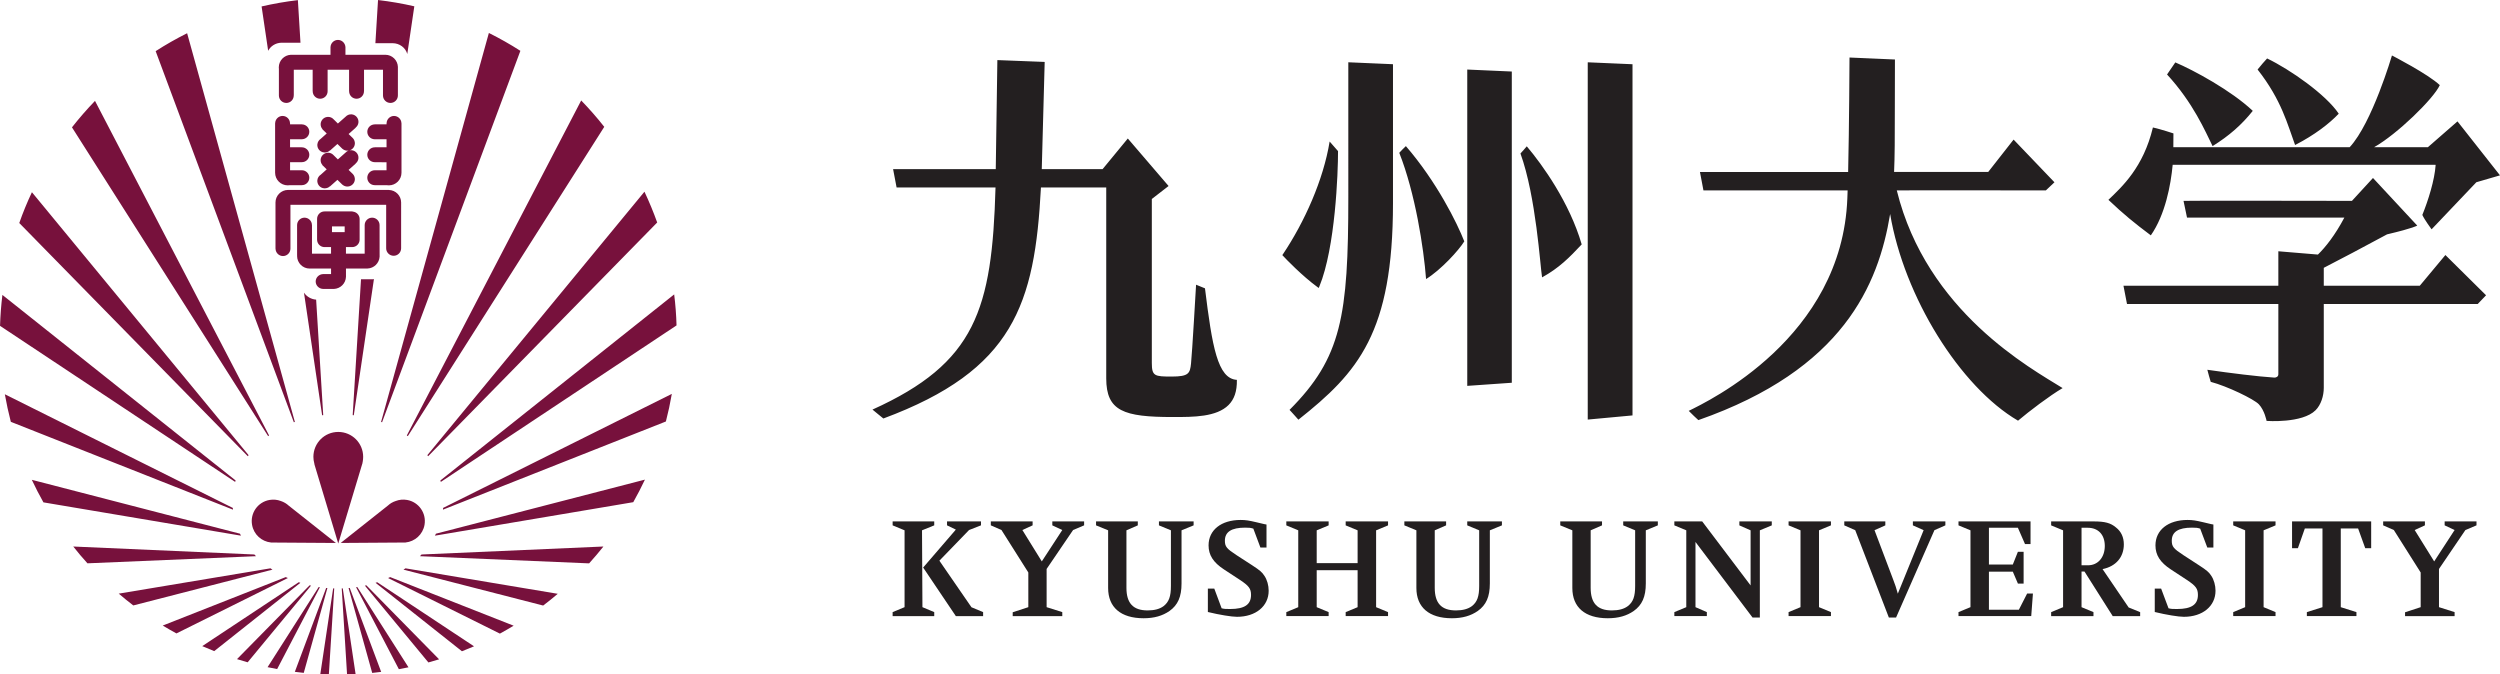 <svg height="55.844pt" viewBox="0 0 207 55.844" width="207pt" xmlns="http://www.w3.org/2000/svg" xmlns:xlink="http://www.w3.org/1999/xlink"><clipPath id="a"><path d="m200.691 267h56.309v56h-56.309zm0 0"/></clipPath><g clip-path="url(#a)" transform="translate(-200.692 -267.109)"><path d="m232.816 308.965c.082-.074.172-.145.273-.207.125-.074.254-.129.375-.168.285-.109.609-.145.934-.086.969.172 1.613 1.094 1.445 2.062-.145.805-.801 1.383-1.574 1.461v.004h-.02c-.098.008-.199.008-.301 0l-5.047.035zm-4.312 3.102-5.051-.035c-.102.008-.203.008-.301 0h-.019v-.004c-.773-.078-1.43-.656-1.57-1.461-.172-.969.473-1.891 1.441-2.062.328-.059.648-.023.938.086.117.039.246.094.367.168.105.062.195.133.277.207zm2.199-6.633h.008l-2.012 6.68-1.965-6.531-.019-.109c-.047-.172-.074-.352-.074-.539 0-1.141.922-2.062 2.059-2.062 1.141 0 2.062.922 2.062 2.062 0 .125-.012.246-.031.367-.008.047-.016.094-.027.133m1.07-34.75.219-3.574c1.02.121 2.023.293 3.004.52l-.582 3.949c-.141-.516-.633-.895-1.219-.895-.004 0-.008 0-.016 0zm-4.906 21.234.586 9.562c-.031.004-.059.008-.09.012l-1.504-10.152c.227.328.59.547 1.008.578m-3.973-20.605-.543-3.672c.98-.227 1.984-.402 3.004-.523l.215 3.527h-1.59c-.48.016-.887.285-1.086.668m8.758 18.906-1.668 11.273c-.031-.004-.059-.008-.09-.012l.688-11.25h.977c.031-.004.062-.008.094-.012m-18.074-18.875c.84-.543 1.711-1.035 2.605-1.484l8.922 32.184c-.031.008-.059.019-.086.027zm-5.023 4.117 14.414 27.703c-.023.019-.051.039-.078.055l-16.242-25.566c.598-.762 1.234-1.492 1.906-2.191m-5.223 7.562 17.941 21.773c-.023.027-.047.055-.066.086l-18.922-19.309c.305-.871.656-1.723 1.047-2.551m-2.445 8.504 19.309 15.363c-.012.043-.027.082-.035.121l-19.469-12.922c.027-.863.094-1.723.195-2.562m.203 8.227 18.875 9.41c.004.051.012.098.016.145l-18.395-7.273c-.195-.75-.359-1.512-.496-2.281m2.234 7.082 17.234 4.461c.027.055.055.109.082.164l-16.355-2.758c-.344-.609-.664-1.234-.961-1.867m3.43 5.523 14.996.66c.043.047.09.094.137.141l-13.957.59c-.406-.449-.801-.91-1.176-1.391m16.328 1.805c.055.039.113.074.168.109l-11.523 2.965c-.41-.312-.812-.641-1.207-.977zm1.266.727c.059.023.117.055.176.078l-9.227 4.586c-.383-.211-.762-.426-1.133-.652zm1.074.426c.047.016.094.027.137.047l-7.133 5.656c-.332-.133-.664-.27-.992-.414zm.902.254c.039.012.078.019.117.027l-5.246 6.348c-.297-.082-.59-.168-.883-.262zm.75.145c.031.004.066.008.102.012l-3.539 6.777c-.266-.047-.531-.098-.793-.156zm.621.074c.035.004.066.008.102.008l-1.957 7.023c-.25-.027-.496-.055-.738-.086zm.578.039h.09l-.445 7.125c-.234-.008-.469-.016-.707-.031zm1.859 7.098c-.234.012-.469.023-.707.027l-.441-7.125h.086zm2.117-.188c-.246.035-.492.059-.742.086l-1.957-7.027c.035 0 .066-.004.098-.008zm2.262-.379c-.266.055-.531.109-.797.156l-3.543-6.789c.035-.004.066-.008.102-.012zm2.535-.66c-.293.09-.59.176-.887.258l-5.258-6.359c.043-.008.078-.016.121-.027zm2.891-1.078c-.332.145-.664.281-1 .41l-7.152-5.668c.047-.019.094-.031.137-.047zm3.281-1.707c-.375.227-.754.445-1.137.656l-9.258-4.602c.059-.023.117-.055.172-.078zm3.652-2.641c-.391.336-.797.66-1.207.973l-11.566-2.973c.055-.035.109-.07.168-.109zm2.598-2.52-14.008-.594c.047-.047.09-.094.133-.141l15.059-.66c-.379.477-.773.941-1.184 1.395m3.656-5.066-16.422 2.773c.027-.055.055-.109.082-.164l17.305-4.477c-.301.637-.621 1.258-.965 1.867m2.699-6.68-18.457 7.301c.004-.047.012-.094.012-.145l18.938-9.441c-.133.773-.297 1.535-.492 2.285m.883-7.957-19.52 12.961c-.012-.039-.023-.078-.035-.121l19.359-15.406c.105.848.172 1.703.195 2.566m-1.602-8.52-18.965 19.352c-.023-.031-.047-.059-.066-.086l17.977-21.816c.391.828.742 1.68 1.055 2.551m-4.383-7.922-16.266 25.609c-.027-.016-.055-.035-.082-.055l14.438-27.738c.672.695 1.312 1.422 1.91 2.184m-6.945-6.293-11.453 30.754c-.027-.008-.051-.019-.082-.027l8.926-32.207c.898.449 1.77.941 2.609 1.48m-9.875 16.352c0 .34-.277.617-.617.617-.34 0-.621-.277-.621-.617v-3.602h-7.926v3.625c0 .34-.277.617-.617.617-.34 0-.613-.277-.617-.613h-.004v-3.82c0-.574.465-1.039 1.039-1.043h8.352v.004c.562.016 1.012.477 1.012 1.039zm-2.168-7.129v-.004c-.004 0-.012 0-.016 0-.34 0-.617-.273-.617-.613 0-.34.277-.617.617-.617h.016v-.004h.961v-.664h-.988c-.336-.008-.605-.281-.605-.617s.27-.609.605-.613v-.004h.988v-.094h.004c.008-.332.281-.602.613-.602.336 0 .609.27.617.602h.004v4.098c0 .578-.469 1.047-1.043 1.047-.059 0-.113-.004-.168-.012h-1.008v-.004c-.34 0-.613-.277-.613-.617 0-.34.273-.613.613-.617h.98v-.664zm-7.027 0v.664h.98c.34.004.613.277.613.617 0 .34-.273.617-.613.617v.004h-1.008c-.055.008-.109.012-.168.012-.574 0-1.043-.469-1.043-1.047 0-.012 0-.031 0-.047v-4.051h.004c.008-.332.281-.602.613-.602.34 0 .609.27.617.602h.004v.094h.988v.004c.336.004.605.277.605.613s-.27.609-.605.617h-.988v.664h.961v.004h.016c.34 0 .617.277.617.617 0 .34-.277.613-.617.613-.004 0-.012 0-.016 0v.004zm5.363 1.453c-.031.336-.328.586-.668.559-.137-.012-.258-.066-.352-.148l-.004.004-.418-.41-.617.547-.008-.008c-.125.117-.293.18-.477.164-.34-.027-.59-.328-.562-.668.019-.195.129-.363.285-.461l.492-.441-.363-.352.008-.008c-.105-.121-.16-.281-.148-.453.031-.34.332-.59.672-.562.125.012.238.062.332.137l.012.012c.019.016.039.039.059.055l.352.348.641-.57c.121-.133.305-.207.5-.191.34.031.59.328.562.668-.016.18-.105.328-.234.43l.008.008-.59.523.359.348c.113.125.172.293.16.473m0-2.973c-.031.34-.328.59-.668.559-.137-.012-.258-.066-.352-.148l-.004.004-.418-.41-.617.547-.008-.008c-.125.117-.293.184-.477.164-.34-.027-.59-.328-.562-.664.019-.199.129-.367.285-.469l.492-.438-.363-.352.008-.008c-.105-.121-.16-.281-.148-.449.031-.34.332-.594.672-.562.125.012.238.059.332.133l.012.016c.019.012.039.031.059.051l.352.348.641-.566c.121-.133.305-.211.5-.195.34.031.59.332.562.668-.016.18-.105.328-.234.43l.008.008-.59.523.359.348c.113.125.172.293.16.473m3.562-6.367v2.336l-.004.008s.004.004.004.012c0 .34-.277.617-.617.617-.34 0-.617-.277-.617-.617v-2.133h-1.57v1.773h-.004v.012c0 .34-.277.617-.613.617-.344 0-.617-.277-.617-.617v-.012h-.004v-1.773h-1.777v1.773h-.004c0 .004.004.008.004.012 0 .34-.277.617-.617.617-.34 0-.617-.277-.617-.617v-.012h-.004v-1.773h-1.562v2.113l-.004.008v.012c0 .34-.273.617-.613.617-.344 0-.617-.277-.617-.617 0-.008 0-.012 0-.019v-2.176c-.008-.043-.008-.086-.008-.133 0-.562.445-1.02 1.004-1.043h3.277v-.66h.004c.023-.316.289-.57.613-.57s.59.254.617.57h.004v.66h3.301c.566 0 1.027.453 1.043 1.016zm-5.457 13.195h1.051v.477h-1.051zm3.941-.102v-.004c0-.34-.277-.617-.617-.617s-.617.277-.617.617v2.363h-1.551v-.543h.473v-.004c.012 0 .027.004.043.004.34 0 .617-.277.617-.617v-1.719c-.008-.328-.266-.586-.59-.605v-.012h-2.32c-.34 0-.613.277-.613.617v1.688.031c0 .32.242.582.551.613v.004h.605v.543h-1.578v-2.359h-.004v-.004c0-.34-.277-.617-.617-.617-.336 0-.613.277-.613.617v2.477h.004c-.004.027-.004.051-.004.078 0 .574.465 1.043 1.043 1.043h1.77v.453h-.652v.004c-.344.008-.621.281-.621.613 0 .336.277.609.621.617h.891c.543-.027.977-.461.996-1.008v-.68h1.789v-.004c.535-.023.961-.445.996-.977zm0 0" fill="#77113c"/></g><g fill="#231f20"><path d="m99.773 23.875c-.016-.012-.738-.301-.738-.301s-.328 5.719-.418 6.527c-.086.812-.188 1.078-1.594 1.078-1.418 0-1.652-.031-1.652-1.121v-13.582c.141-.109 1.387-1.074 1.387-1.074l-3.375-3.934-2.09 2.539h-5.035c.043-1.465.242-8.879.242-8.879l-3.918-.152s-.086 5.816-.133 9.031h-8.5l.289 1.516h8.191c-.285 10.121-1.648 14.531-10.188 18.391.012 0 .902.754.902.738 10.781-4.008 12.539-9.441 13.047-19.129h5.406v15.801c0 2.723 1.445 3.207 5.52 3.207h.039c1.676 0 3.57 0 4.57-.996.457-.461.707-1.109.688-2.082-1.602-.094-2.047-2.77-2.641-7.578m74.805-7.328c1.137-1.09 2.891-2.684 3.684-5.992.668.148 1.699.492 1.699.492s-.004.824-.008 1.141h14.602c1.859-2 3.5-7.594 3.5-7.594s3.004 1.543 3.961 2.457c-.523 1.137-3.539 4.066-5.438 5.137h4.453l2.449-2.137 3.52 4.469s-1.855.543-1.957.57c-.078.082-3.707 3.898-3.707 3.898s-.574-.773-.766-1.191c.488-1.203 1.016-2.879 1.102-4.137-.004-.004-.012-.008-.016-.012h-21.758c-.156 1.676-.617 4.133-1.809 5.84-1.375-1.031-2.238-1.734-3.512-2.941m27.902 4.57 3.367 3.332-.691.723h-12.746v6.938c0 .668-.227 1.406-.68 1.859-1.105 1.102-4.055.883-4.055.883s-.164-.871-.641-1.375c-.391-.422-2.625-1.504-3.984-1.859-.027-.094-.258-.859-.281-1 1.941.281 4.18.559 5.543.648.141.008.336-.066.336-.277v-5.816h-12.531l-.293-1.512h12.824v-2.855l3.277.273c.637-.621 1.418-1.605 2.188-3.059h-13.027l-.289-1.387c.027-.023 10.973-.008 13.945 0l1.742-1.895 3.664 3.941s-.277.203-2.5.727c-2.07 1.117-3.766 2.012-5.238 2.77v1.484h7.949zm-23.047-14.949c.309-.465.434-.625.684-1 1.516.645 4.621 2.32 6.414 4.012-.922 1.156-1.945 2.055-3.328 2.918-.617-1.242-1.598-3.57-3.77-5.93m7.496-.41c.285-.359.574-.684.789-.918 1.91.918 4.883 3 5.93 4.574-.777.82-2 1.766-3.613 2.594-.621-1.676-1.109-3.711-3.105-6.25m-29.875 10.008c-.012-.012 12.344 0 12.344 0l.711-.672-3.383-3.535-2.102 2.68h-7.793c.059-1.348.059-2.688.062-5.48l.008-3.832-3.762-.164s-.027 5.867-.113 9.477h-12.27l.289 1.527h11.938c-.008.227-.027.652-.023.648-.43 11.555-11.543 16.816-13.133 17.605.125.137.746.73.797.766 11.988-4.195 14.906-11.195 15.879-17.066 1.152 6.844 5.785 14.309 10.59 17.113.938-.793 2.598-2.055 3.691-2.699-2.609-1.625-11.254-6.309-13.73-16.367m-45.414.547c0 9.863-.559 13.305-4.867 17.625-.016-.023.715.785.734.812 4.953-3.918 7.832-7.203 7.832-17.938v-11.496l-3.699-.16zm-5.418 4.742-.047.066.055.059c.203.227 1.59 1.668 2.855 2.59l.105.074.051-.121c1.328-3.219 1.551-9.453 1.547-11.211.004-.008-.688-.793-.695-.793-.516 3.172-2.074 6.656-3.871 9.336m15.266 10.895 3.688-.258v-25.77l-3.688-.164zm-5.629-19.297c1.316 3.324 2.023 7.875 2.219 10.453 1.246-.773 2.723-2.395 3.164-3.121-.586-1.508-2.281-4.93-4.836-7.887-.027.016-.555.547-.547.555m10.035.055c1.297 3.594 1.633 9.344 1.789 10.258 1.41-.777 2.266-1.645 3.281-2.73-1.004-3.453-3.246-6.586-4.547-8.121.016 0-.523.594-.523.594m5.57-7.551 3.707.16v29.078l-3.707.344zm0 0"/><path d="m76.437 46.992 2.707-3.141-.73-.352v-.328h2.812v.328l-.988.387-2.457 2.539 2.656 3.855.965.402v.332h-2.258zm-1.539 3.281v-6.363l-.988-.41v-.328h3.445v.328l-1.012.41.035 6.363.977.41v.332h-3.445v-.332zm0 0"/><path d="m86.261 46.484 1.695-2.598-.824-.387v-.328h2.633v.328l-.914.387-2.191 3.223v3.164l1.297.41v.332h-4.105v-.32l1.293-.422v-2.871l-2.223-3.516-.883-.387v-.328h3.461v.328l-.848.387zm0 0"/><path d="m93.269 43.91v4.762c0 1.273.555 1.871 1.754 1.871.562 0 1-.117 1.316-.352.445-.344.613-.801.613-1.672v-4.609l-.992-.41v-.328h2.871v.328l-1 .41v4.398c0 1.105-.305 1.789-.996 2.281-.578.402-1.27.602-2.141.602-1.895 0-2.941-.906-2.941-2.504v-4.777l-1-.41v-.328h3.457v.328zm0 0"/><path d="m100.011 50.672v-1.938h.531l.609 1.633c.246.059.328.059.707.059 1.188 0 1.727-.367 1.727-1.164 0-.52-.176-.754-.918-1.246l-1.328-.871c-.883-.578-1.27-1.188-1.27-1.988 0-1.27 1.047-2.105 2.656-2.105.414 0 .695.047 1.293.188l.66.156.188.035v1.906h-.504l-.586-1.566c-.238-.07-.309-.082-.684-.082-1.129 0-1.672.352-1.672 1.082 0 .484.145.66.953 1.188l1.309.848c.645.422.809.562 1.008.867.227.332.355.801.355 1.238 0 1.281-1.07 2.16-2.625 2.16-.434 0-1.457-.164-2.41-.398"/><path d="m109.023 47.215v3.059l.988.41v.328h-3.504v-.328l.988-.41v-6.363l-.988-.41v-.328h3.504v.328l-.988.41v2.715h3.387v-2.715l-.988-.41v-.328h3.508v.328l-.988.41v6.363l.988.41v.328h-3.508v-.328l.988-.41v-3.059zm0 0"/><path d="m118.797 43.91v4.762c0 1.273.551 1.871 1.754 1.871.562 0 .996-.117 1.316-.352.445-.344.609-.801.609-1.672v-4.609l-.988-.41v-.328h2.871v.328l-1 .41v4.398c0 1.105-.305 1.789-1 2.281-.578.402-1.27.602-2.141.602-1.891 0-2.941-.906-2.941-2.504v-4.777l-.996-.41v-.328h3.457v.328zm0 0"/><path d="m131.707 43.91v4.762c0 1.273.555 1.871 1.754 1.871.566 0 1-.117 1.316-.352.449-.344.613-.801.613-1.672v-4.609l-.988-.41v-.328h2.867v.328l-.996.41v4.398c0 1.105-.309 1.789-1 2.281-.578.402-1.273.602-2.145.602-1.891 0-2.938-.906-2.938-2.504v-4.777l-1-.41v-.328h3.457v.328zm0 0"/><path d="m140.386 44.875v5.398l.941.41v.328h-2.691v-.328l.988-.41v-6.363l-.988-.41v-.328h2.305l4.008 5.301v-4.562l-.93-.41v-.328h2.684v.328l-.988.41v7.223h-.602zm0 0"/><path d="m149.082 50.273v-6.363l-.988-.41v-.328h3.508v.328l-.988.41v6.363l.988.41v.328h-3.508v-.328zm0 0"/><path d="m156.398 51.133-2.785-7.234-.906-.398v-.328h3.398v.328l-.895.398 1.551 4.105c.164.41.234.645.379 1.152l2.137-5.258-.891-.398v-.328h2.691v.328l-.906.398-3.176 7.234zm0 0"/><path d="m164.683 47.332v3.152h2.48l.684-1.34h.48l-.141 1.867h-6.023v-.328l.992-.41v-6.363l-.992-.41v-.328h5.965v1.879h-.457l-.59-1.352h-2.398v3.047h1.977l.422-1.059h.473v2.633h-.473l-.422-.988zm0 0"/><path d="m172.351 46.805h.543c.82 0 1.383-.66 1.383-1.602 0-.926-.539-1.504-1.41-1.504h-.516zm0 .516v2.953l.988.41v.332h-3.504v-.332l.988-.41v-6.363l-.988-.41v-.328h3.504c.949 0 1.422.125 1.867.504.438.34.648.824.648 1.398 0 1.059-.66 1.824-1.762 2.047l2.16 3.176.953.387v.332h-2.27l-2.34-3.695zm0 0"/><path d="m178.414 50.672v-1.938h.527l.613 1.633c.246.059.328.059.707.059 1.188 0 1.727-.367 1.727-1.164 0-.52-.176-.754-.918-1.246l-1.328-.871c-.883-.578-1.27-1.188-1.27-1.988 0-1.27 1.047-2.105 2.66-2.105.41 0 .691.047 1.289.188l.66.156.188.035v1.906h-.504l-.59-1.566c-.234-.07-.305-.082-.68-.082-1.129 0-1.672.352-1.672 1.082 0 .484.145.66.953 1.188l1.305.848c.648.422.812.562 1.012.867.223.332.352.801.352 1.238 0 1.281-1.07 2.16-2.621 2.16-.434 0-1.457-.164-2.41-.398"/><path d="m185.898 50.273v-6.363l-.988-.41v-.328h3.504v.328l-.988.41v6.363l.988.41v.328h-3.504v-.328zm0 0"/><path d="m193.816 43.758v6.516l1.297.41v.328h-4.105v-.328l1.293-.41v-6.516h-1.461l-.574 1.633h-.484v-2.219h6.551v2.219h-.492l-.59-1.633zm0 0"/><path d="m201.55 46.484 1.691-2.598-.824-.387v-.328h2.637v.328l-.918.387-2.188 3.223v3.164l1.293.41v.332h-4.102v-.32l1.293-.422v-2.871l-2.223-3.516-.883-.387v-.328h3.457v.328l-.848.387zm0 0"/></g></svg>